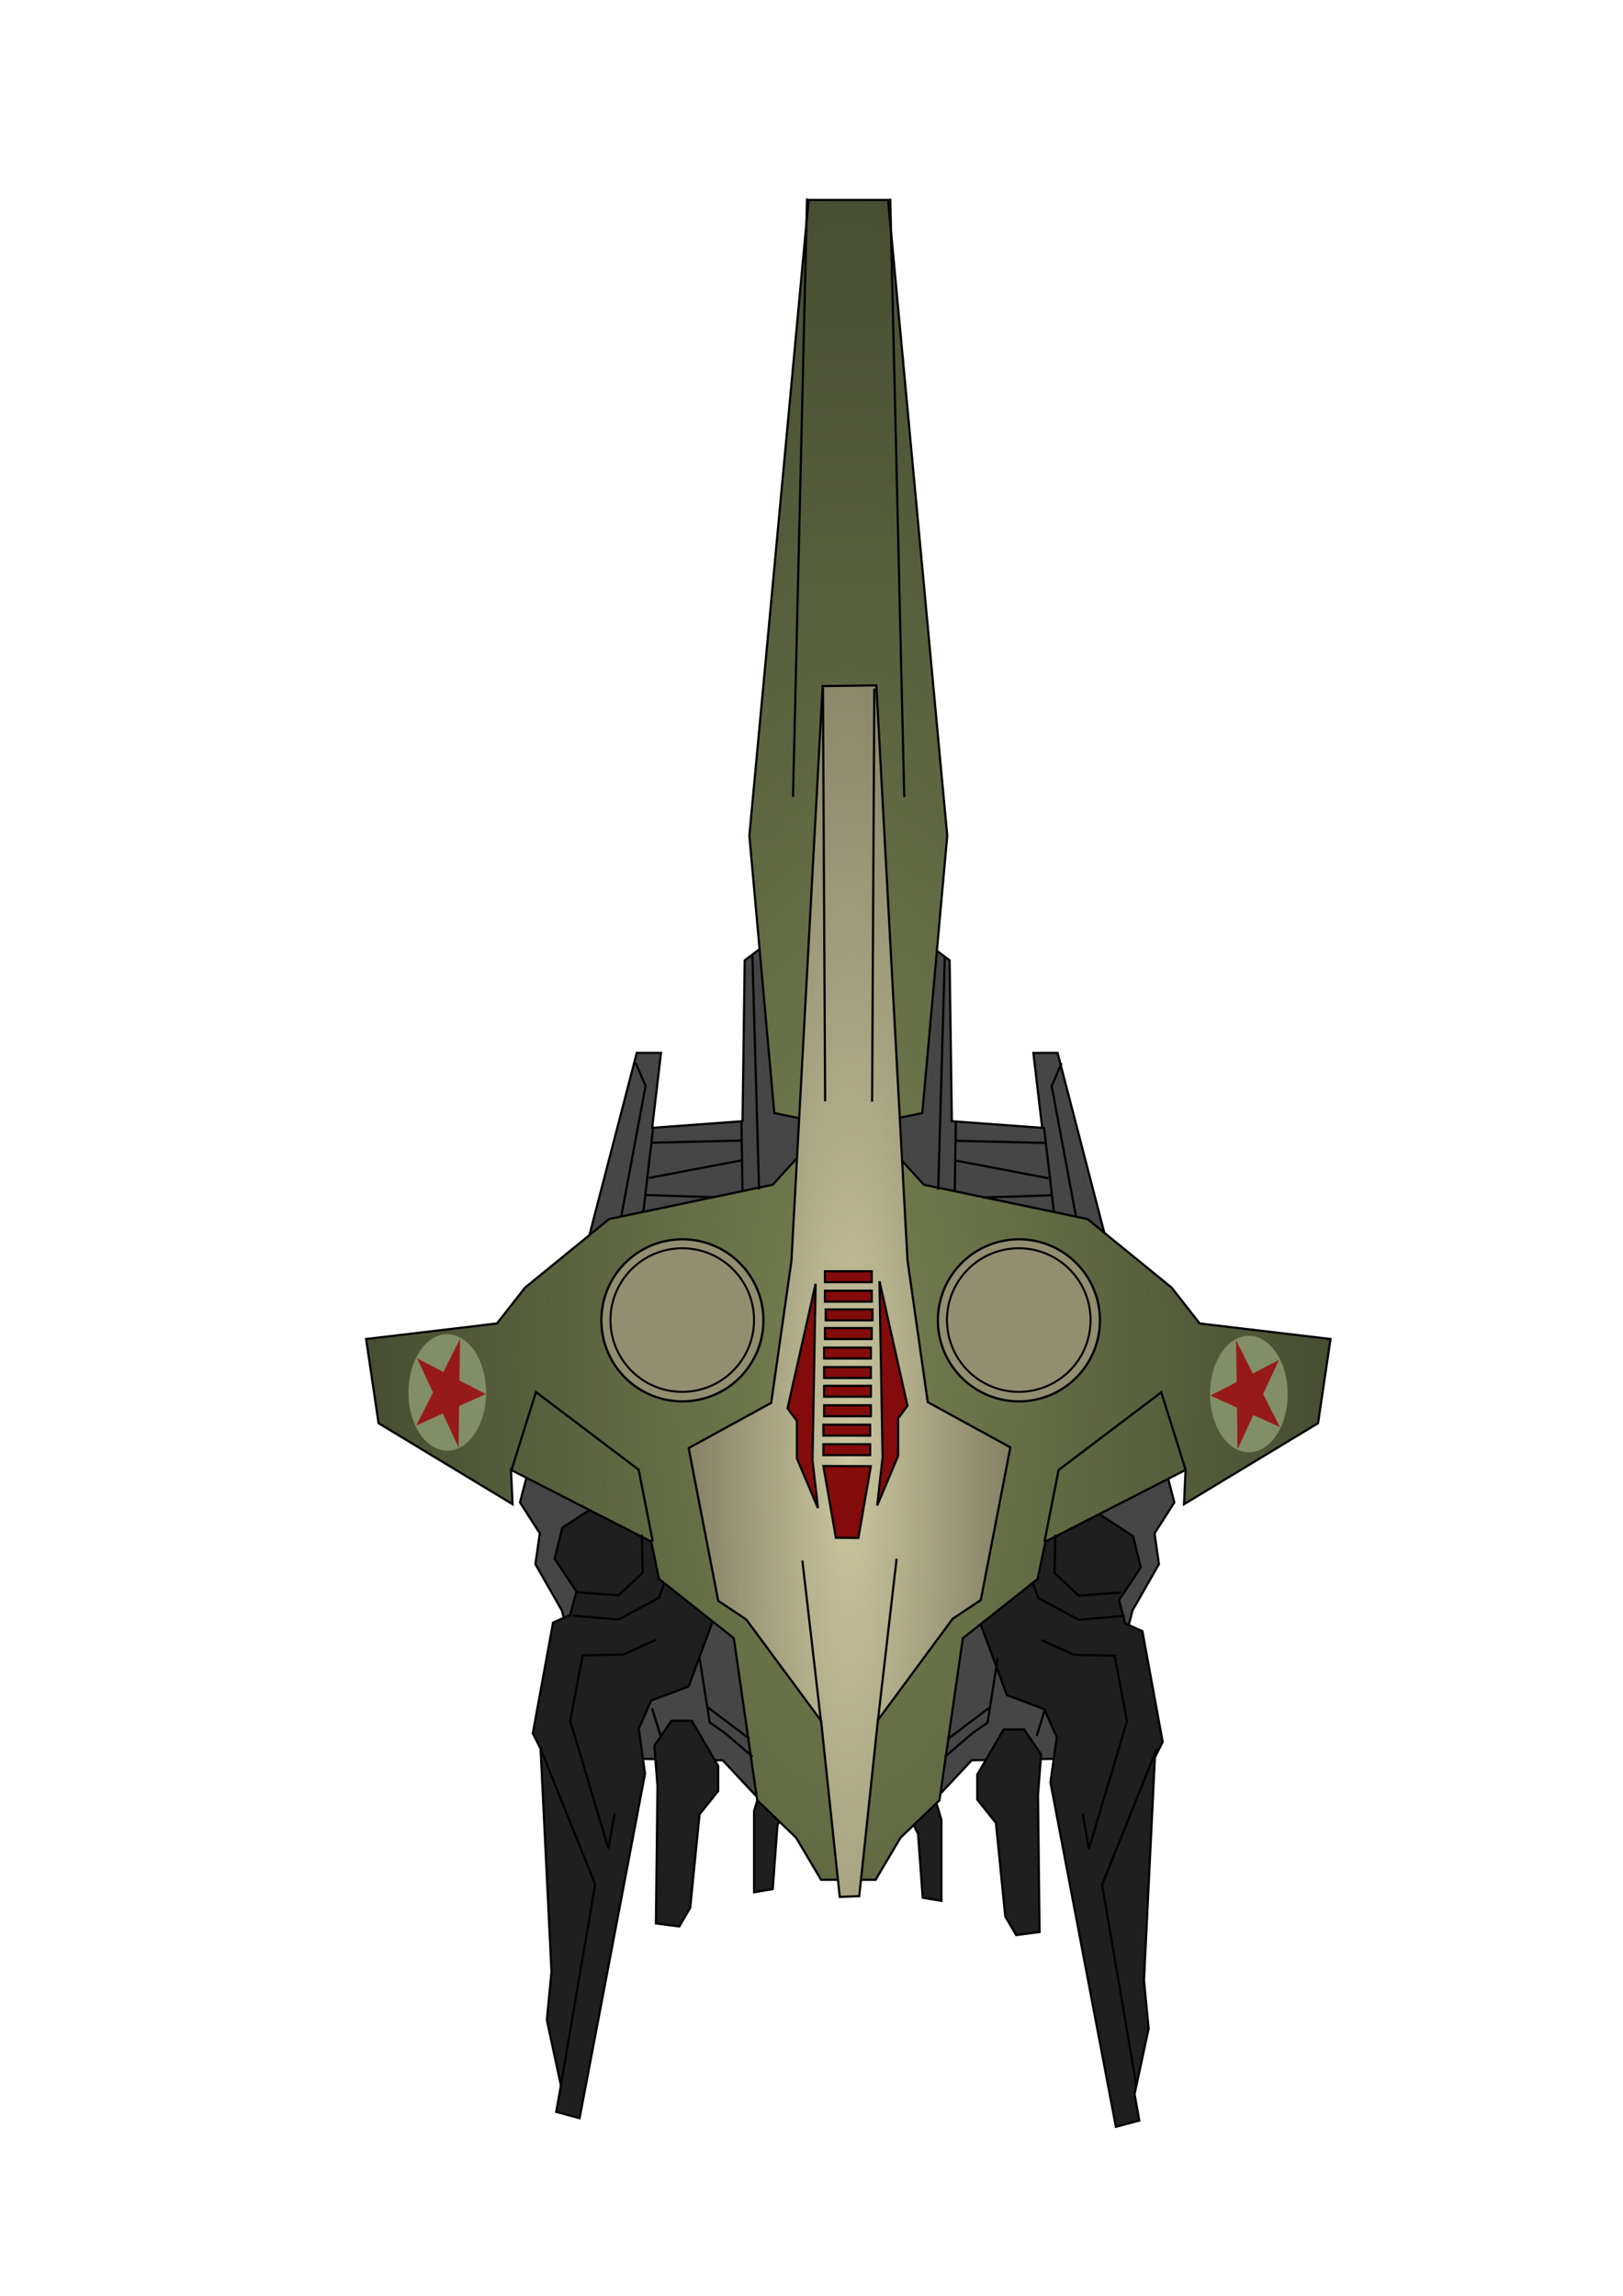 <?xml version="1.0" encoding="UTF-8" standalone="no"?>
<!-- Created with Inkscape (http://www.inkscape.org/) -->
<svg
   xmlns:dc="http://purl.org/dc/elements/1.1/"
   xmlns:cc="http://creativecommons.org/ns#"
   xmlns:rdf="http://www.w3.org/1999/02/22-rdf-syntax-ns#"
   xmlns:svg="http://www.w3.org/2000/svg"
   xmlns="http://www.w3.org/2000/svg"
   xmlns:xlink="http://www.w3.org/1999/xlink"
   xmlns:sodipodi="http://sodipodi.sourceforge.net/DTD/sodipodi-0.dtd"
   xmlns:inkscape="http://www.inkscape.org/namespaces/inkscape"
   width="744.094"
   height="1052.362"
   id="svg2"
   sodipodi:version="0.32"
   inkscape:version="0.46"
   sodipodi:docbase="/home/curved/Documents/Finity Flight"
   sodipodi:docname="CottonMouth.svg"
   inkscape:export-filename="/home/curved/Projects/MirthKit/Finity Flight/data/CottonMouth.png"
   inkscape:export-xdpi="25.995346"
   inkscape:export-ydpi="25.995346"
   inkscape:output_extension="org.inkscape.output.svg.inkscape">
  <defs
     id="defs4">
    <inkscape:perspective
       sodipodi:type="inkscape:persp3d"
       inkscape:vp_x="0 : 526.18109 : 1"
       inkscape:vp_y="0 : 1000 : 0"
       inkscape:vp_z="744.09448 : 526.18109 : 1"
       inkscape:persp3d-origin="372.04724 : 350.78739 : 1"
       id="perspective111" />
    <linearGradient
       id="linearGradient2710">
      <stop
         style="stop-color:#cbc7a0;stop-opacity:1;"
         offset="0"
         id="stop2712" />
      <stop
         style="stop-color:#838064;stop-opacity:1;"
         offset="1"
         id="stop2714" />
    </linearGradient>
    <linearGradient
       id="linearGradient2702">
      <stop
         style="stop-color:#778052;stop-opacity:1;"
         offset="0"
         id="stop2704" />
      <stop
         style="stop-color:#474d31;stop-opacity:1;"
         offset="1"
         id="stop2706" />
    </linearGradient>
    <linearGradient
       id="linearGradient3032">
      <stop
         style="stop-color:white;stop-opacity:1;"
         offset="0"
         id="stop3034" />
      <stop
         style="stop-color:#9e9e9e;stop-opacity:1;"
         offset="1"
         id="stop3036" />
    </linearGradient>
    <linearGradient
       id="linearGradient2943">
      <stop
         id="stop2945"
         offset="0"
         style="stop-color:white;stop-opacity:1;" />
      <stop
         id="stop2947"
         offset="1"
         style="stop-color:#ff0101;stop-opacity:1;" />
    </linearGradient>
    <linearGradient
       id="linearGradient2931">
      <stop
         style="stop-color:white;stop-opacity:1;"
         offset="0"
         id="stop2933" />
      <stop
         style="stop-color:#01ff01;stop-opacity:1;"
         offset="1"
         id="stop2935" />
    </linearGradient>
    <linearGradient
       id="linearGradient2988">
      <stop
         style="stop-color:#818181;stop-opacity:1;"
         offset="0"
         id="stop2990" />
      <stop
         style="stop-color:#4f4f4f;stop-opacity:1;"
         offset="1"
         id="stop2992" />
    </linearGradient>
    <linearGradient
       id="linearGradient2978">
      <stop
         id="stop2986"
         offset="0"
         style="stop-color:#ffb75d;stop-opacity:1;" />
      <stop
         style="stop-color:white;stop-opacity:1;"
         offset="0.5"
         id="stop3028" />
      <stop
         style="stop-color:#ffb95d;stop-opacity:1;"
         offset="1"
         id="stop2982" />
    </linearGradient>
    <linearGradient
       id="linearGradient2918">
      <stop
         style="stop-color:white;stop-opacity:1;"
         offset="0"
         id="stop2920" />
      <stop
         style="stop-color:#e0e0e0;stop-opacity:1;"
         offset="1"
         id="stop2922" />
    </linearGradient>
    <radialGradient
       inkscape:collect="always"
       xlink:href="#linearGradient2918"
       id="radialGradient2089"
       gradientUnits="userSpaceOnUse"
       gradientTransform="matrix(5.098,-7.070655e-3,1.286368e-2,9.274,-1502.53,-4353.119)"
       cx="365.15"
       cy="535.235"
       fx="365.15"
       fy="535.235"
       r="33.966" />
    <radialGradient
       inkscape:collect="always"
       xlink:href="#linearGradient2988"
       id="radialGradient2093"
       gradientUnits="userSpaceOnUse"
       gradientTransform="matrix(1.767,-1.542085e-7,1.854373e-7,2.124,-279.738,-631.35)"
       cx="363.891"
       cy="536.756"
       fx="363.891"
       fy="536.756"
       r="76.484" />
    <radialGradient
       inkscape:collect="always"
       xlink:href="#linearGradient3032"
       id="radialGradient1475"
       gradientUnits="userSpaceOnUse"
       gradientTransform="matrix(1.503,-5.256331e-8,1.816665e-7,5.196,-182.806,-2172.894)"
       cx="363.109"
       cy="524.37"
       fx="363.109"
       fy="524.37"
       r="140.453" />
    <linearGradient
       gradientUnits="userSpaceOnUse"
       y2="669.794"
       x2="369.908"
       y1="306.139"
       x1="117.62"
       id="linearGradient2263"
       xlink:href="#linearGradient2257"
       inkscape:collect="always" />
    <linearGradient
       id="linearGradient2257">
      <stop
         id="stop2259"
         offset="0"
         style="stop-color:#fd9d00;stop-opacity:1;" />
      <stop
         style="stop-color:#fff466;stop-opacity:1;"
         offset="0.403"
         id="stop2267" />
      <stop
         style="stop-color:#ffad27;stop-opacity:1;"
         offset="0.5"
         id="stop2265" />
      <stop
         id="stop2261"
         offset="1"
         style="stop-color:#ffeda0;stop-opacity:1;" />
    </linearGradient>
    <linearGradient
       inkscape:collect="always"
       xlink:href="#linearGradient2257"
       id="linearGradient1427"
       gradientUnits="userSpaceOnUse"
       x1="117.62"
       y1="306.139"
       x2="369.908"
       y2="669.794"
       gradientTransform="translate(-112.776,-25.143)" />
    <linearGradient
       inkscape:collect="always"
       xlink:href="#linearGradient2257"
       id="linearGradient1437"
       gradientUnits="userSpaceOnUse"
       gradientTransform="translate(-112.776,-25.143)"
       x1="117.62"
       y1="306.139"
       x2="369.908"
       y2="669.794" />
    <radialGradient
       inkscape:collect="always"
       xlink:href="#linearGradient2988"
       id="radialGradient1526"
       gradientUnits="userSpaceOnUse"
       gradientTransform="matrix(1.767,-1.542085e-7,1.854373e-7,2.124,-279.738,-631.35)"
       cx="363.891"
       cy="536.756"
       fx="363.891"
       fy="536.756"
       r="76.484" />
    <radialGradient
       inkscape:collect="always"
       xlink:href="#linearGradient2918"
       id="radialGradient1528"
       gradientUnits="userSpaceOnUse"
       gradientTransform="matrix(5.098,-7.070655e-3,1.286368e-2,9.274,-1502.53,-4353.119)"
       cx="365.15"
       cy="535.235"
       fx="365.15"
       fy="535.235"
       r="33.966" />
    <radialGradient
       inkscape:collect="always"
       xlink:href="#linearGradient2918"
       id="radialGradient1543"
       gradientUnits="userSpaceOnUse"
       gradientTransform="matrix(5.098,-7.070655e-3,1.286368e-2,9.274,-1502.604,-4353.153)"
       cx="365.15"
       cy="535.235"
       fx="365.15"
       fy="535.235"
       r="33.966" />
    <radialGradient
       inkscape:collect="always"
       xlink:href="#linearGradient2918"
       id="radialGradient1547"
       gradientUnits="userSpaceOnUse"
       gradientTransform="matrix(5.098,-7.070655e-3,1.286368e-2,9.274,-1502.321,-4353.214)"
       cx="365.15"
       cy="535.235"
       fx="365.15"
       fy="535.235"
       r="33.966" />
    <radialGradient
       inkscape:collect="always"
       xlink:href="#linearGradient2918"
       id="radialGradient1555"
       gradientUnits="userSpaceOnUse"
       gradientTransform="matrix(5.098,-7.070655e-3,1.286368e-2,9.274,-1502.49,-4352.962)"
       cx="365.15"
       cy="535.235"
       fx="365.15"
       fy="535.235"
       r="33.966" />
    <linearGradient
       inkscape:collect="always"
       xlink:href="#linearGradient2257"
       id="linearGradient1558"
       gradientUnits="userSpaceOnUse"
       gradientTransform="matrix(0,-0.126,0.126,0,357.916,527.919)"
       x1="117.62"
       y1="306.139"
       x2="369.908"
       y2="669.794" />
    <linearGradient
       inkscape:collect="always"
       xlink:href="#linearGradient2257"
       id="linearGradient1581"
       gradientUnits="userSpaceOnUse"
       gradientTransform="matrix(0,-0.126,0.126,0,357.916,527.919)"
       x1="117.62"
       y1="306.139"
       x2="369.908"
       y2="669.794" />
    <linearGradient
       gradientUnits="userSpaceOnUse"
       y2="669.794"
       x2="369.908"
       y1="306.139"
       x1="117.62"
       id="linearGradient2487"
       xlink:href="#linearGradient2257"
       inkscape:collect="always" />
    <linearGradient
       id="linearGradient2477">
      <stop
         id="stop2479"
         offset="0"
         style="stop-color:#fd9d00;stop-opacity:1;" />
      <stop
         style="stop-color:#fff466;stop-opacity:1;"
         offset="0.403"
         id="stop2481" />
      <stop
         style="stop-color:#ffad27;stop-opacity:1;"
         offset="0.5"
         id="stop2483" />
      <stop
         id="stop2485"
         offset="1"
         style="stop-color:#ffeda0;stop-opacity:1;" />
    </linearGradient>
    <radialGradient
       inkscape:collect="always"
       xlink:href="#linearGradient2702"
       id="radialGradient2708"
       cx="388.922"
       cy="561.426"
       fx="388.922"
       fy="561.426"
       r="221.578"
       gradientTransform="matrix(1,-2.621194e-17,-4.530083e-17,2.469,8.752407e-14,-762.145)"
       gradientUnits="userSpaceOnUse" />
    <radialGradient
       inkscape:collect="always"
       xlink:href="#linearGradient2710"
       id="radialGradient2716"
       cx="389.469"
       cy="612.801"
       fx="389.469"
       fy="612.801"
       r="74.25"
       gradientTransform="matrix(1,-2.33765e-16,1.169413e-15,5.42,-5.904389e-13,-2651.166)"
       gradientUnits="userSpaceOnUse" />
  </defs>
  <sodipodi:namedview
     id="base"
     pagecolor="#ffffff"
     bordercolor="#666666"
     borderopacity="1.0"
     inkscape:pageopacity="0.0"
     inkscape:pageshadow="2"
     inkscape:zoom="0.35"
     inkscape:cx="778.9878"
     inkscape:cy="432.8"
     inkscape:document-units="px"
     inkscape:current-layer="layer1"
     inkscape:window-width="874"
     inkscape:window-height="722"
     inkscape:window-x="63"
     inkscape:window-y="66"
     showgrid="false" />
  <g
     inkscape:label="Layer 1"
     inkscape:groupmode="layer"
     id="layer1">
    <g
       id="g2718"
       inkscape:export-xdpi="13"
       inkscape:export-ydpi="13">
      <path
         sodipodi:nodetypes="ccccccccccccccccccccccccccc"
         id="path2391"
         d="M 341.428,440.198 L 340.428,513.948 L 298.991,516.979 L 303.053,482.635 L 291.928,482.635 L 238.397,688.698 L 247.491,702.854 L 245.459,716.979 L 257.584,738.198 L 274.772,805.885 L 331.334,806.885 L 346.491,823.073 L 388.397,829.729 L 430.334,823.073 L 445.491,806.885 L 502.053,805.885 L 519.209,738.198 L 531.334,716.979 L 529.334,702.854 L 538.397,688.698 L 484.866,482.635 L 473.772,482.635 L 477.803,516.979 L 436.397,513.948 L 435.366,440.198 L 388.397,404.979 L 341.428,440.198 z "
         style="fill:#464646;fill-opacity:1;fill-rule:evenodd;stroke:#000000;stroke-width:1px;stroke-linecap:butt;stroke-linejoin:miter;stroke-opacity:1" />
      <path
         id="path2410"
         d="M 274.281,689.5 L 257.844,700.219 L 254.281,714.5 L 264.281,729.5 L 261.438,740.219 L 253.562,743.781 L 244.281,794.5 L 247.844,801.656 L 252.844,903.781 L 250.719,925.938 L 257.156,955.938 L 255,968.062 L 265.719,970.938 L 295.719,813.062 L 292.844,792.375 L 298.562,779.5 L 315.719,773.062 L 332.844,726.656 L 312.844,695.219 L 274.281,689.5 z M 307.844,788.781 L 300,800.219 L 301.438,818.781 L 300.719,881.656 L 311.438,883.062 L 316.438,874.5 L 320.719,831.656 L 329.281,820.938 L 329.281,809.5 L 317.156,788.781 L 307.844,788.781 z M 350,815.938 L 345.719,830.219 L 345.719,867.375 L 354.281,865.938 L 356.438,836.656 L 362.844,823.781 L 350,815.938 z "
         style="fill:#1f1f1f;fill-opacity:1;fill-rule:evenodd;stroke:#000000;stroke-width:1px;stroke-linecap:butt;stroke-linejoin:miter;stroke-opacity:1" />
      <path
         id="path2426"
         d="M 503.043,693.45 L 519.48,704.169 L 523.043,718.45 L 513.043,733.45 L 515.887,744.169 L 523.762,747.732 L 533.043,798.45 L 529.48,805.607 L 524.48,907.732 L 526.605,929.888 L 520.168,959.888 L 522.324,972.013 L 511.605,974.888 L 481.605,817.013 L 484.48,796.325 L 478.762,783.45 L 461.605,777.013 L 444.48,730.607 L 464.48,699.169 L 503.043,693.45 z M 469.48,792.732 L 477.324,804.169 L 475.887,822.732 L 476.605,885.607 L 465.887,887.013 L 460.887,878.45 L 456.605,835.607 L 448.043,824.888 L 448.043,813.45 L 460.168,792.732 L 469.48,792.732 z M 427.324,819.888 L 431.605,834.169 L 431.605,871.325 L 423.043,869.888 L 420.887,840.607 L 414.48,827.732 L 427.324,819.888 z "
         style="fill:#1f1f1f;fill-opacity:1;fill-rule:evenodd;stroke:#000000;stroke-width:1px;stroke-linecap:butt;stroke-linejoin:miter;stroke-opacity:1" />
      <path
         sodipodi:nodetypes="ccccccccccccccccccccccccccccccccccccccccc"
         id="path2396"
         d="M 370.719,91.656 L 343.562,383.062 L 355,510.219 L 376.75,514.656 L 376.375,529.969 L 368.562,527.375 L 354.281,543.062 L 279.281,558.781 L 240.719,590.219 L 227.844,606.656 L 167.844,613.781 L 173.562,652.375 L 235,689.5 L 234.281,673.781 L 298.562,706.656 L 302.156,723.781 L 336.438,750.938 L 347.156,825.219 L 365,842.375 L 376.438,861.656 L 401.438,861.656 L 412.844,842.375 L 430.719,825.219 L 441.438,750.938 L 475.719,723.781 L 479.281,706.656 L 543.562,673.781 L 542.844,689.5 L 604.281,652.375 L 610,613.781 L 550,606.656 L 537.156,590.219 L 498.562,558.781 L 423.562,543.062 L 409.281,527.375 L 401.469,529.969 L 401.094,514.656 L 422.844,510.219 L 434.281,383.062 L 407.156,91.656 L 370.719,91.656 z "
         style="fill:url(#radialGradient2708);fill-opacity:1.0;fill-rule:evenodd;stroke:#000000;stroke-width:1px;stroke-linecap:butt;stroke-linejoin:miter;stroke-opacity:1" />
      <path
         sodipodi:nodetypes="ccccccccccccccccc"
         id="path2401"
         d="M 401.781,314.156 L 377.156,314.5 L 362.844,578.062 L 353.562,643.062 L 315.719,663.781 L 329.281,733.781 L 342.156,742.375 L 376.438,788.781 L 385,869.5 L 393.938,869.156 L 402.5,788.438 L 436.781,742 L 449.656,733.438 L 463.219,663.438 L 425.344,642.719 L 416.062,577.719 L 401.781,314.156 z "
         style="fill:url(#radialGradient2716);fill-opacity:1.0;fill-rule:evenodd;stroke:#000000;stroke-width:1px;stroke-linecap:butt;stroke-linejoin:miter;stroke-opacity:1" />
      <path
         id="path2406"
         d="M 378.219,582.719 L 378.219,587.719 L 399.656,587.719 L 399.656,582.719 L 378.219,582.719 z M 403.219,587.281 L 404.656,668.156 L 402.156,690.125 L 411.781,667.281 L 411.781,650.125 L 416.062,644.406 L 403.219,587.281 z M 373.938,588.438 L 361.062,645.562 L 365.344,651.281 L 365.344,668.438 L 375,691.281 L 372.5,669.312 L 373.938,588.438 z M 378.219,591.656 L 378.219,596.656 L 399.656,596.656 L 399.656,591.656 L 378.219,591.656 z M 378.562,600.219 L 378.562,605.219 L 400,605.219 L 400,600.219 L 378.562,600.219 z M 378.219,608.781 L 378.219,613.781 L 399.656,613.781 L 399.656,608.781 L 378.219,608.781 z M 377.844,617.719 L 377.844,622.719 L 399.281,622.719 L 399.281,617.719 L 377.844,617.719 z M 377.844,626.656 L 377.844,631.656 L 399.281,631.656 L 399.281,626.656 L 377.844,626.656 z M 377.844,635.219 L 377.844,640.219 L 399.281,640.219 L 399.281,635.219 L 377.844,635.219 z M 377.844,644.156 L 377.844,649.156 L 399.281,649.156 L 399.281,644.156 L 377.844,644.156 z M 377.5,653.062 L 377.5,658.062 L 398.938,658.062 L 398.938,653.062 L 377.5,653.062 z M 377.5,662 L 377.5,667 L 398.938,667 L 398.938,662 L 377.5,662 z M 377.5,672 L 383.219,704.875 L 393.531,704.969 L 399.25,672.094 L 377.5,672 z "
         style="fill:#840b0b;fill-opacity:1;fill-rule:evenodd;stroke:#000000;stroke-width:1px;stroke-linecap:butt;stroke-linejoin:miter;stroke-opacity:1" />
      <path
         transform="translate(-10,-7.143)"
         d="M 360 612.362 A 37.143 37.143 0 1 1  285.714,612.362 A 37.143 37.143 0 1 1  360 612.362 z"
         sodipodi:ry="37.142857"
         sodipodi:rx="37.142857"
         sodipodi:cy="612.36218"
         sodipodi:cx="322.85715"
         id="path2416"
         style="fill:#928f71;fill-opacity:1;stroke:#000000;stroke-width:1.041;stroke-miterlimit:4;stroke-dasharray:none;stroke-dashoffset:0;stroke-opacity:1"
         sodipodi:type="arc" />
      <path
         transform="translate(144.286,-7.143)"
         d="M 360 612.362 A 37.143 37.143 0 1 1  285.714,612.362 A 37.143 37.143 0 1 1  360 612.362 z"
         sodipodi:ry="37.142857"
         sodipodi:rx="37.142857"
         sodipodi:cy="612.36218"
         sodipodi:cx="322.85715"
         id="path2418"
         style="fill:#928f71;fill-opacity:1;stroke:#000000;stroke-width:1.041;stroke-miterlimit:4;stroke-dasharray:none;stroke-dashoffset:0;stroke-opacity:1"
         sodipodi:type="arc" />
      <path
         id="path2451"
         d="M 402.5,788.612 L 411.071,714.505"
         style="fill:none;fill-opacity:0.75;fill-rule:evenodd;stroke:#000000;stroke-width:1px;stroke-linecap:butt;stroke-linejoin:miter;stroke-opacity:1" />
      <path
         transform="matrix(-5.424109e-4,-0.128,8.537318e-2,-8.146515e-4,531.123,693.165)"
         d="M 628.571 488.076 A 208.571 208.571 0 1 1  211.429,488.076 A 208.571 208.571 0 1 1  628.571 488.076 z"
         sodipodi:ry="208.57143"
         sodipodi:rx="208.57143"
         sodipodi:cy="488.07648"
         sodipodi:cx="420"
         id="path2187"
         style="fill:#828e67;fill-opacity:1;stroke:none;stroke-width:1.041;stroke-miterlimit:4;stroke-dasharray:none;stroke-dashoffset:0;stroke-opacity:1"
         sodipodi:type="arc" />
      <path
         transform="matrix(-5.424109e-4,-0.128,8.537318e-2,-8.146515e-4,531.123,693.165)"
         d="M 541.429,650.934 L 419.646,564.595 L 300.291,654.259 L 344.772,511.757 L 222.613,425.952 L 371.886,424.219 L 415.743,281.524 L 463.518,422.956 L 612.781,420.571 L 493.036,509.712 L 541.429,650.934 z "
         inkscape:randomized="0"
         inkscape:rounded="0"
         inkscape:flatsided="false"
         sodipodi:arg2="1.5570065"
         sodipodi:arg1="0.92868797"
         sodipodi:r2="77.954369"
         sodipodi:r1="205.14307"
         sodipodi:cy="486.64789"
         sodipodi:cx="418.57144"
         sodipodi:sides="5"
         id="path2191"
         style="fill:#961a1a;fill-opacity:1;stroke:none;stroke-width:1.041;stroke-miterlimit:4;stroke-dasharray:none;stroke-dashoffset:0;stroke-opacity:1"
         sodipodi:type="star" />
      <path
         transform="matrix(5.424109e-4,-0.128,-8.537318e-2,-8.146515e-4,246.502,692.451)"
         d="M 628.571 488.076 A 208.571 208.571 0 1 1  211.429,488.076 A 208.571 208.571 0 1 1  628.571 488.076 z"
         sodipodi:ry="208.57143"
         sodipodi:rx="208.57143"
         sodipodi:cy="488.07648"
         sodipodi:cx="420"
         id="path2497"
         style="fill:#828e67;fill-opacity:1;stroke:none;stroke-width:1.041;stroke-miterlimit:4;stroke-dasharray:none;stroke-dashoffset:0;stroke-opacity:1"
         sodipodi:type="arc" />
      <path
         transform="matrix(5.424109e-4,-0.128,-8.537318e-2,-8.146515e-4,246.502,692.451)"
         d="M 541.429,650.934 L 419.646,564.595 L 300.291,654.259 L 344.772,511.757 L 222.613,425.952 L 371.886,424.219 L 415.743,281.524 L 463.518,422.956 L 612.781,420.571 L 493.036,509.712 L 541.429,650.934 z "
         inkscape:randomized="0"
         inkscape:rounded="0"
         inkscape:flatsided="false"
         sodipodi:arg2="1.5570065"
         sodipodi:arg1="0.92868797"
         sodipodi:r2="77.954369"
         sodipodi:r1="205.14307"
         sodipodi:cy="486.64789"
         sodipodi:cx="418.57144"
         sodipodi:sides="5"
         id="path2499"
         style="fill:#961a1a;fill-opacity:1;stroke:none;stroke-width:1.041;stroke-miterlimit:4;stroke-dasharray:none;stroke-dashoffset:0;stroke-opacity:1"
         sodipodi:type="star" />
      <path
         transform="matrix(0.886,0,0,0.886,26.738,62.538)"
         d="M 360 612.362 A 37.143 37.143 0 1 1  285.714,612.362 A 37.143 37.143 0 1 1  360 612.362 z"
         sodipodi:ry="37.142857"
         sodipodi:rx="37.142857"
         sodipodi:cy="612.36218"
         sodipodi:cx="322.85715"
         id="path2533"
         style="fill:#928f71;fill-opacity:1;stroke:#000000;stroke-width:1.041;stroke-miterlimit:4;stroke-dasharray:none;stroke-dashoffset:0;stroke-opacity:1"
         sodipodi:type="arc" />
      <path
         transform="matrix(0.886,0,0,0.886,181.024,62.538)"
         d="M 360 612.362 A 37.143 37.143 0 1 1  285.714,612.362 A 37.143 37.143 0 1 1  360 612.362 z"
         sodipodi:ry="37.142857"
         sodipodi:rx="37.142857"
         sodipodi:cy="612.36218"
         sodipodi:cx="322.85715"
         id="path2535"
         style="fill:#928f71;fill-opacity:1;stroke:#000000;stroke-width:1.041;stroke-miterlimit:4;stroke-dasharray:none;stroke-dashoffset:0;stroke-opacity:1"
         sodipodi:type="arc" />
      <g
         id="g2539">
        <path
           style="fill:none;fill-opacity:0.75;fill-rule:evenodd;stroke:#000000;stroke-width:1px;stroke-linecap:butt;stroke-linejoin:miter;stroke-opacity:1"
           d="M 291.429,487.182 L 295.975,497.788 L 284.863,557.387"
           id="path2501" />
        <path
           style="fill:none;fill-opacity:0.75;fill-rule:evenodd;stroke:#000000;stroke-width:1px;stroke-linecap:butt;stroke-linejoin:miter;stroke-opacity:1"
           d="M 344.967,438.189 L 347.998,545.266"
           id="path2503" />
        <path
           style="fill:none;fill-opacity:0.75;fill-rule:evenodd;stroke:#000000;stroke-width:1px;stroke-linecap:butt;stroke-linejoin:miter;stroke-opacity:1"
           d="M 299.51,516.476 L 294.965,555.367"
           id="path2505" />
        <path
           style="fill:none;fill-opacity:0.75;fill-rule:evenodd;stroke:#000000;stroke-width:1px;stroke-linecap:butt;stroke-linejoin:miter;stroke-opacity:1"
           d="M 339.916,514.456 L 340.421,546.276"
           id="path2507" />
        <path
           style="fill:none;fill-opacity:0.75;fill-rule:evenodd;stroke:#000000;stroke-width:1px;stroke-linecap:butt;stroke-linejoin:miter;stroke-opacity:1"
           d="M 299.005,523.8 L 339.916,522.79"
           id="path2509" />
        <path
           style="fill:none;fill-opacity:0.75;fill-rule:evenodd;stroke:#000000;stroke-width:1px;stroke-linecap:butt;stroke-linejoin:miter;stroke-opacity:1"
           d="M 297.49,539.962 L 339.916,531.881"
           id="path2511" />
        <path
           style="fill:none;fill-opacity:0.75;fill-rule:evenodd;stroke:#000000;stroke-width:1px;stroke-linecap:butt;stroke-linejoin:miter;stroke-opacity:1"
           d="M 296.227,547.791 L 327.542,548.801"
           id="path2513" />
        <path
           style="fill:none;fill-opacity:0.75;fill-rule:evenodd;stroke:#000000;stroke-width:1px;stroke-linecap:butt;stroke-linejoin:miter;stroke-opacity:1"
           d="M 262.5,740.576 L 283.571,742.362 L 302.143,732.362 L 304.643,725.576"
           id="path2515" />
        <path
           style="fill:none;fill-opacity:0.75;fill-rule:evenodd;stroke:#000000;stroke-width:1px;stroke-linecap:butt;stroke-linejoin:miter;stroke-opacity:1"
           d="M 264.286,729.862 L 283.571,731.291 L 294.643,720.934 L 294.286,703.434"
           id="path2517" />
        <path
           style="fill:none;fill-opacity:0.75;fill-rule:evenodd;stroke:#000000;stroke-width:1px;stroke-linecap:butt;stroke-linejoin:miter;stroke-opacity:1"
           d="M 247.857,801.648 L 272.857,863.791 L 257.143,955.934"
           id="path2519" />
        <path
           style="fill:none;fill-opacity:0.75;fill-rule:evenodd;stroke:#000000;stroke-width:1px;stroke-linecap:butt;stroke-linejoin:miter;stroke-opacity:1"
           d="M 300.714,751.648 L 285.714,758.434 L 267.143,758.791 L 261.429,788.791 L 278.929,847.362 L 281.786,831.291"
           id="path2521" />
        <path
           style="fill:none;fill-opacity:0.75;fill-rule:evenodd;stroke:#000000;stroke-width:1px;stroke-linecap:butt;stroke-linejoin:miter;stroke-opacity:1"
           d="M 345,805.219 L 332.5,794.505 L 325.357,789.505 L 320.714,759.862"
           id="path2523" />
        <path
           style="fill:none;fill-opacity:0.75;fill-rule:evenodd;stroke:#000000;stroke-width:1px;stroke-linecap:butt;stroke-linejoin:miter;stroke-opacity:1"
           d="M 324.643,782.719 L 343.571,797.005"
           id="path2525" />
        <path
           style="fill:none;fill-opacity:0.75;fill-rule:evenodd;stroke:#000000;stroke-width:1px;stroke-linecap:butt;stroke-linejoin:miter;stroke-opacity:1"
           d="M 302.857,795.576 L 298.929,783.076"
           id="path2527" />
        <path
           style="fill:none;fill-opacity:0.75;fill-rule:evenodd;stroke:#000000;stroke-width:1px;stroke-linecap:butt;stroke-linejoin:miter;stroke-opacity:1"
           d="M 234.495,673.877 L 245.714,638.076 L 292.806,673.712 L 299.286,706.648"
           id="path2529"
           sodipodi:nodetypes="cccc" />
        <path
           style="fill:none;fill-opacity:0.75;fill-rule:evenodd;stroke:#000000;stroke-width:1px;stroke-linecap:butt;stroke-linejoin:miter;stroke-opacity:1"
           d="M 377.292,315.456 L 378.302,504.86"
           id="path2531" />
        <path
           style="fill:none;fill-opacity:0.75;fill-rule:evenodd;stroke:#000000;stroke-width:1px;stroke-linecap:butt;stroke-linejoin:miter;stroke-opacity:1"
           d="M 370,90.934 L 363.571,365.219"
           id="path2537" />
      </g>
      <g
         transform="matrix(-1,0,0,1,778.14,0.114)"
         id="g2558">
        <path
           style="fill:none;fill-opacity:0.75;fill-rule:evenodd;stroke:#000000;stroke-width:1px;stroke-linecap:butt;stroke-linejoin:miter;stroke-opacity:1"
           d="M 291.429,487.182 L 295.975,497.788 L 284.863,557.387"
           id="path2560" />
        <path
           style="fill:none;fill-opacity:0.75;fill-rule:evenodd;stroke:#000000;stroke-width:1px;stroke-linecap:butt;stroke-linejoin:miter;stroke-opacity:1"
           d="M 344.967,438.189 L 347.998,545.266"
           id="path2562" />
        <path
           style="fill:none;fill-opacity:0.75;fill-rule:evenodd;stroke:#000000;stroke-width:1px;stroke-linecap:butt;stroke-linejoin:miter;stroke-opacity:1"
           d="M 299.51,516.476 L 294.965,555.367"
           id="path2564" />
        <path
           style="fill:none;fill-opacity:0.75;fill-rule:evenodd;stroke:#000000;stroke-width:1px;stroke-linecap:butt;stroke-linejoin:miter;stroke-opacity:1"
           d="M 339.916,514.456 L 340.421,546.276"
           id="path2566" />
        <path
           style="fill:none;fill-opacity:0.75;fill-rule:evenodd;stroke:#000000;stroke-width:1px;stroke-linecap:butt;stroke-linejoin:miter;stroke-opacity:1"
           d="M 299.005,523.8 L 339.916,522.79"
           id="path2568" />
        <path
           style="fill:none;fill-opacity:0.75;fill-rule:evenodd;stroke:#000000;stroke-width:1px;stroke-linecap:butt;stroke-linejoin:miter;stroke-opacity:1"
           d="M 297.49,539.962 L 339.916,531.881"
           id="path2570" />
        <path
           style="fill:none;fill-opacity:0.75;fill-rule:evenodd;stroke:#000000;stroke-width:1px;stroke-linecap:butt;stroke-linejoin:miter;stroke-opacity:1"
           d="M 296.227,547.791 L 327.542,548.801"
           id="path2572" />
        <path
           style="fill:none;fill-opacity:0.75;fill-rule:evenodd;stroke:#000000;stroke-width:1px;stroke-linecap:butt;stroke-linejoin:miter;stroke-opacity:1"
           d="M 262.5,740.576 L 283.571,742.362 L 302.143,732.362 L 304.643,725.576"
           id="path2574" />
        <path
           style="fill:none;fill-opacity:0.75;fill-rule:evenodd;stroke:#000000;stroke-width:1px;stroke-linecap:butt;stroke-linejoin:miter;stroke-opacity:1"
           d="M 264.286,729.862 L 283.571,731.291 L 294.643,720.934 L 294.286,703.434"
           id="path2576" />
        <path
           style="fill:none;fill-opacity:0.75;fill-rule:evenodd;stroke:#000000;stroke-width:1px;stroke-linecap:butt;stroke-linejoin:miter;stroke-opacity:1"
           d="M 247.857,801.648 L 272.857,863.791 L 257.143,955.934"
           id="path2578" />
        <path
           style="fill:none;fill-opacity:0.75;fill-rule:evenodd;stroke:#000000;stroke-width:1px;stroke-linecap:butt;stroke-linejoin:miter;stroke-opacity:1"
           d="M 300.714,751.648 L 285.714,758.434 L 267.143,758.791 L 261.429,788.791 L 278.929,847.362 L 281.786,831.291"
           id="path2580" />
        <path
           style="fill:none;fill-opacity:0.75;fill-rule:evenodd;stroke:#000000;stroke-width:1px;stroke-linecap:butt;stroke-linejoin:miter;stroke-opacity:1"
           d="M 345,805.219 L 332.5,794.505 L 325.357,789.505 L 320.714,759.862"
           id="path2582" />
        <path
           style="fill:none;fill-opacity:0.75;fill-rule:evenodd;stroke:#000000;stroke-width:1px;stroke-linecap:butt;stroke-linejoin:miter;stroke-opacity:1"
           d="M 324.643,782.719 L 343.571,797.005"
           id="path2584" />
        <path
           style="fill:none;fill-opacity:0.75;fill-rule:evenodd;stroke:#000000;stroke-width:1px;stroke-linecap:butt;stroke-linejoin:miter;stroke-opacity:1"
           d="M 302.857,795.576 L 298.929,783.076"
           id="path2586" />
        <path
           style="fill:none;fill-opacity:0.75;fill-rule:evenodd;stroke:#000000;stroke-width:1px;stroke-linecap:butt;stroke-linejoin:miter;stroke-opacity:1"
           d="M 234.495,673.877 L 245.714,638.076 L 292.806,673.712 L 299.286,706.648"
           id="path2588"
           sodipodi:nodetypes="cccc" />
        <path
           style="fill:none;fill-opacity:0.75;fill-rule:evenodd;stroke:#000000;stroke-width:1px;stroke-linecap:butt;stroke-linejoin:miter;stroke-opacity:1"
           d="M 377.292,315.456 L 378.302,504.86"
           id="path2590" />
        <path
           style="fill:none;fill-opacity:0.75;fill-rule:evenodd;stroke:#000000;stroke-width:1px;stroke-linecap:butt;stroke-linejoin:miter;stroke-opacity:1"
           d="M 370,90.934 L 363.571,365.219"
           id="path2592" />
      </g>
      <path
         id="path2594"
         d="M 376.429,789.416 L 367.857,715.309"
         style="fill:none;fill-opacity:0.75;fill-rule:evenodd;stroke:#000000;stroke-width:1px;stroke-linecap:butt;stroke-linejoin:miter;stroke-opacity:1" />
    </g>
  </g>
</svg>
